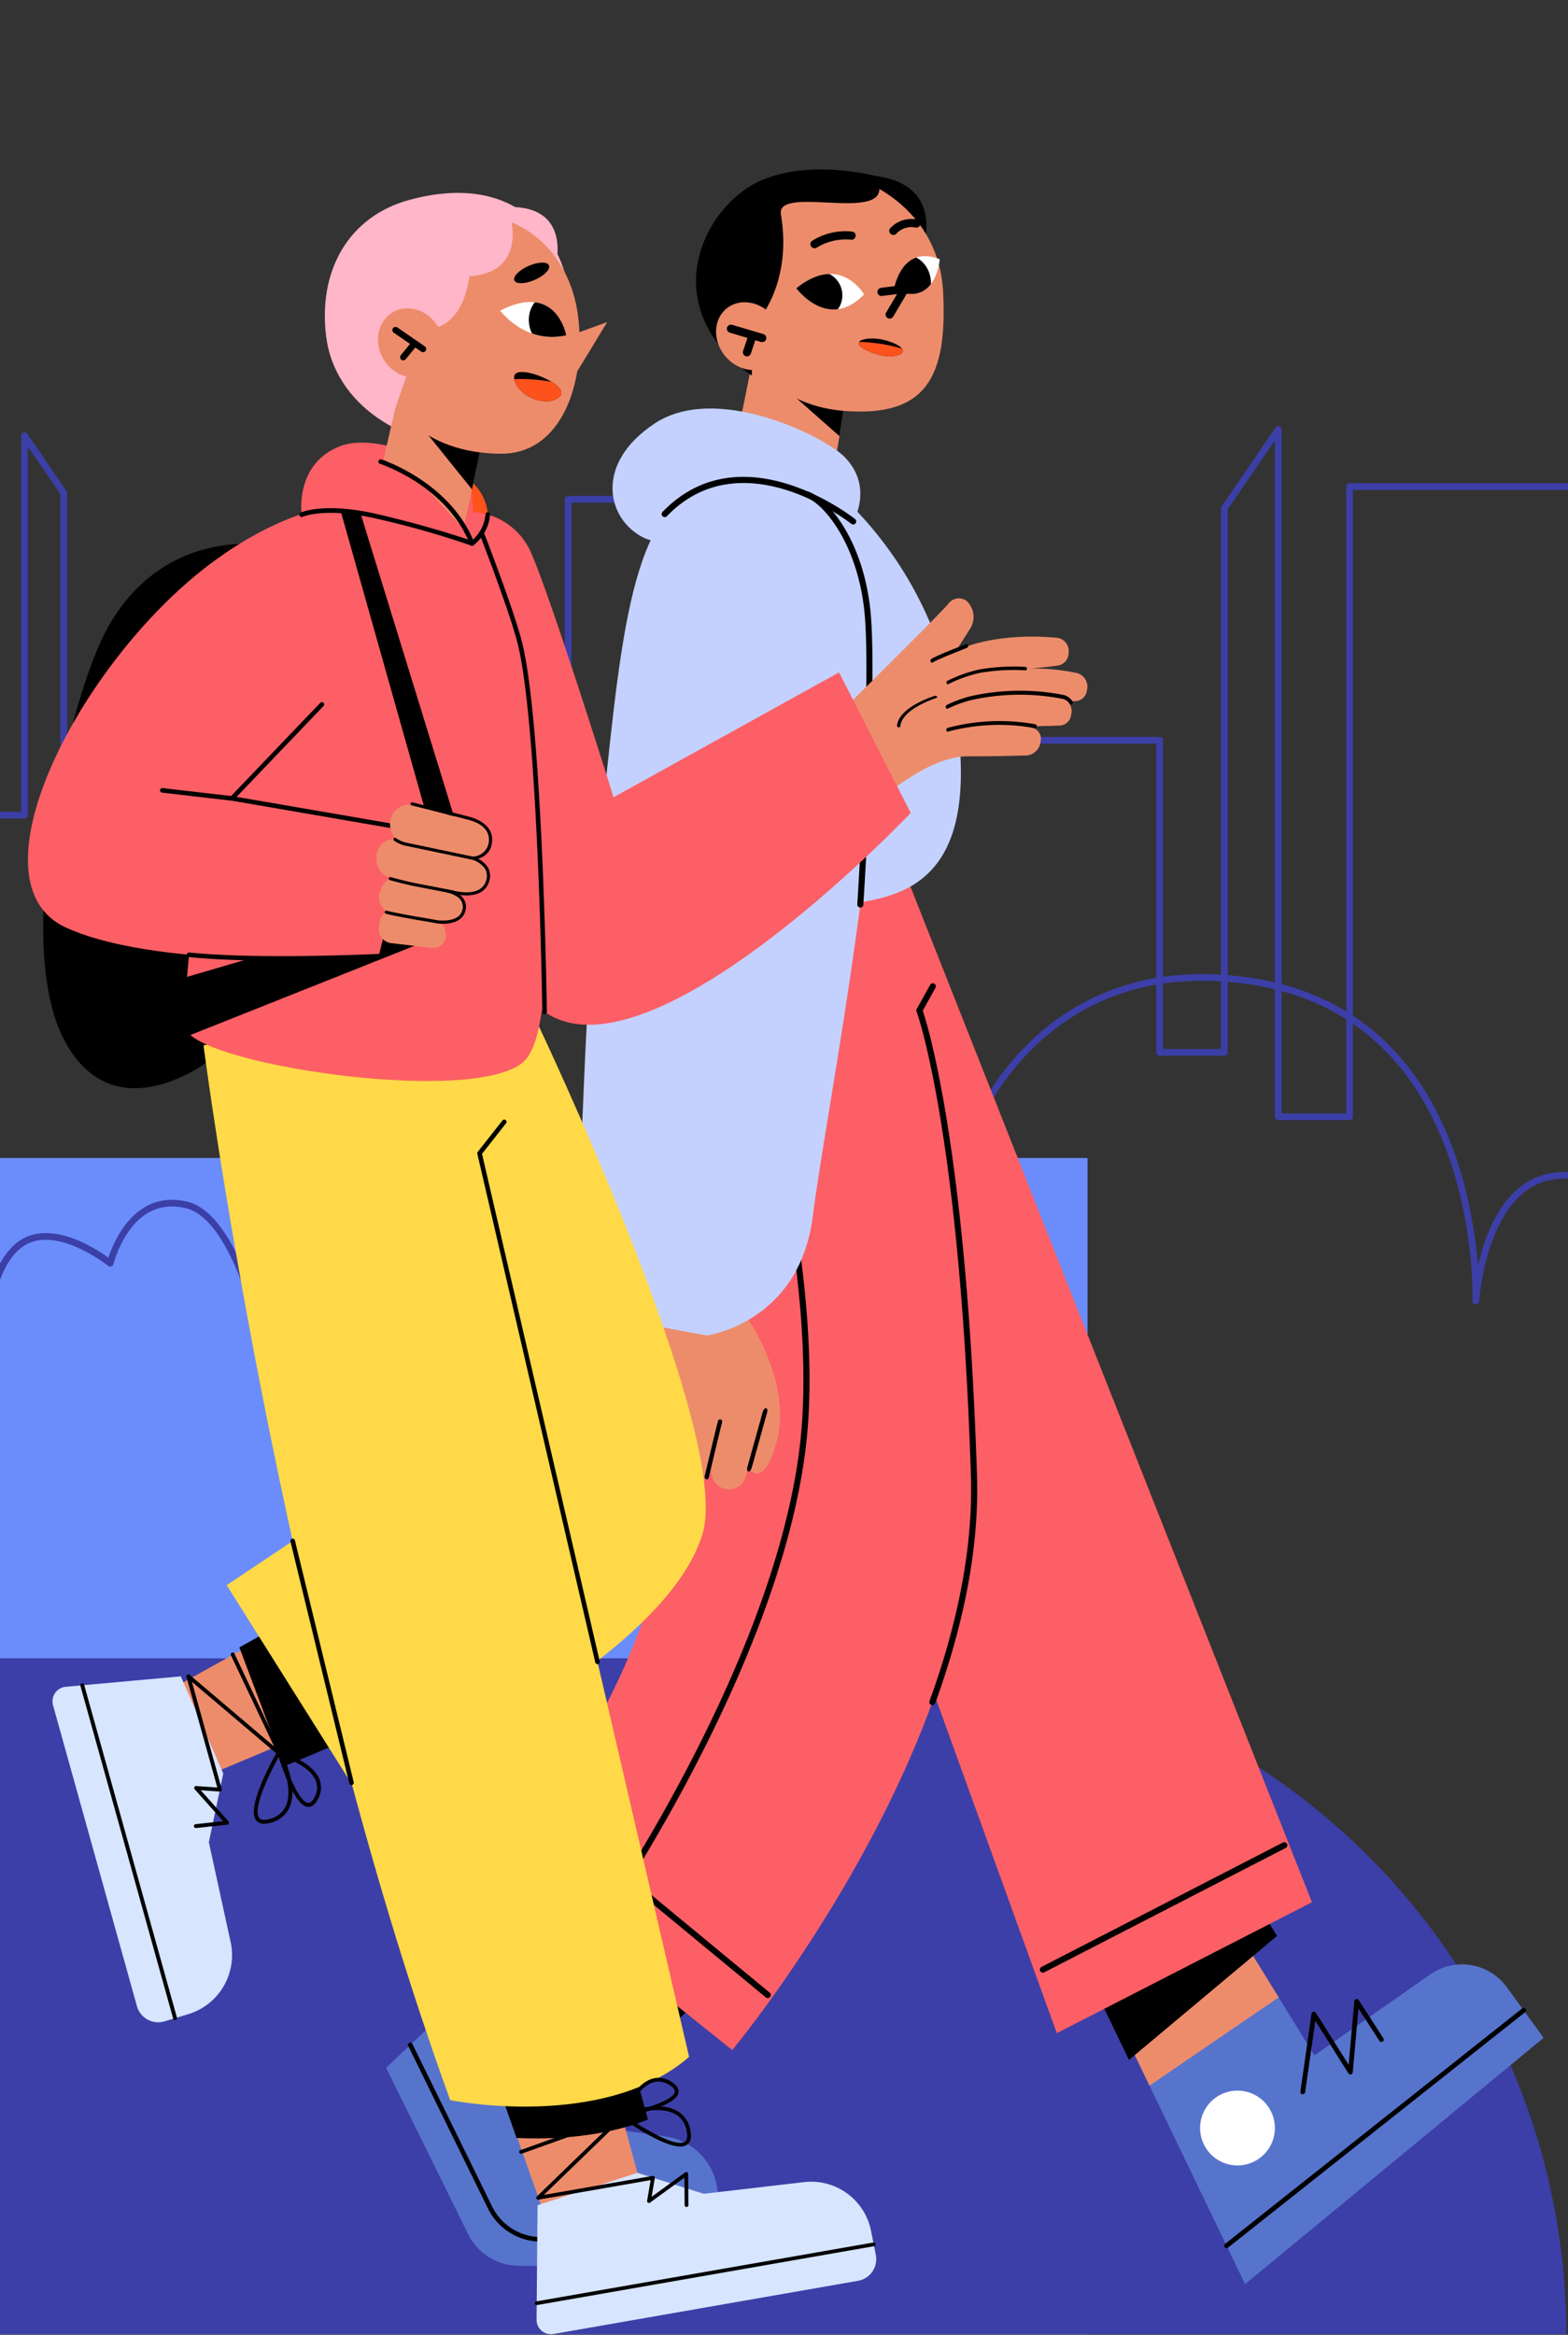 <svg xmlns="http://www.w3.org/2000/svg" xmlns:xlink="http://www.w3.org/1999/xlink" width="299" height="445" viewBox="0 0 299 445">
  <rect x="0" y="0" width="299" height="445" fill="#333333" stroke="none"/>
  <defs>
    <clipPath id="clip-path">
      <rect id="Rectangle_44928" data-name="Rectangle 44928" width="299" height="445" transform="translate(0)" fill="#fff" stroke="#707070" stroke-width="1"/>
    </clipPath>
    <clipPath id="clip-path-2">
      <rect id="Rectangle_45292" data-name="Rectangle 45292" width="306.811" height="204.477" fill="#3c3fa7"/>
    </clipPath>
    <clipPath id="clip-path-3">
      <rect id="Rectangle_45288" data-name="Rectangle 45288" width="289.021" height="412.587" fill="none"/>
    </clipPath>
    <clipPath id="clip-path-4">
      <path id="Path_183365" data-name="Path 183365" d="M126.093,19.87s6.1,8.263,12.937,1.168c0,0-2.229-3.9-6.457-3.9-1.8,0-3.968.709-6.48,2.732" transform="translate(-126.093 -17.138)" fill="none"/>
    </clipPath>
    <clipPath id="clip-path-5">
      <path id="Path_183367" data-name="Path 183367" d="M142.108,20.634c8.086,3.547,8.753-5.832,8.753-5.832a7.828,7.828,0,0,0-2.822-.588c-4.977,0-5.931,6.42-5.931,6.42" transform="translate(-142.108 -14.214)" fill="none"/>
    </clipPath>
    <clipPath id="clip-path-7">
      <path id="Path_183370" data-name="Path 183370" d="M136.454,28.336c-.9,1.287,4.269,2.889,5.941,2.8,2.883-.156,3.367-1.5.149-2.71a10.46,10.46,0,0,0-3.645-.7,3.563,3.563,0,0,0-2.445.615" transform="translate(-136.349 -27.721)" fill="none"/>
    </clipPath>
    <clipPath id="clip-path-9">
      <path id="Path_183449" data-name="Path 183449" d="M77.5,23.38s4.742,6.464,12.6,4.715c0,0-1.112-6.358-6.857-6.359A12.769,12.769,0,0,0,77.5,23.38" transform="translate(-77.495 -21.736)" fill="none"/>
    </clipPath>
    <clipPath id="clip-path-11">
      <path id="Path_183467" data-name="Path 183467" d="M79.793,34.249c.15,3.325,6.251,6.111,8.741,3.585,1.622-1.648-4.338-4.616-7.241-4.616-.92,0-1.533.3-1.5,1.032" transform="translate(-79.792 -33.217)" fill="none"/>
    </clipPath>
  </defs>
  <g id="_13" data-name="13" transform="translate(0)" clip-path="url(#clip-path)">
    <g id="Group_174179" data-name="Group 174179" transform="translate(-18.832 32.299)">
      <g id="Group_174173" data-name="Group 174173" transform="translate(0 188.404)">
        <rect id="Rectangle_44927" data-name="Rectangle 44927" width="226.211" height="224.183" transform="translate(0)" fill="#6b8dfc"/>
        <path id="Rectangle_44926" data-name="Rectangle 44926" d="M0,0H188.679A128.829,128.829,0,0,1,317.507,128.829v0a0,0,0,0,1,0,0H0a0,0,0,0,1,0,0V0A0,0,0,0,1,0,0Z" transform="translate(0 95.354)" fill="#3c3fa7"/>
      </g>
      <g id="Group_175033" data-name="Group 175033" transform="translate(15.261 48.92)">
        <g id="Group_175032" data-name="Group 175032" clip-path="url(#clip-path-2)">
          <path id="Path_183468" data-name="Path 183468" d="M247.327,132.267h13.6a.637.637,0,0,0,.637-.637V12.154h44.606a.637.637,0,0,0,0-1.274H260.931a.637.637,0,0,0-.637.637V130.992H247.964V.638A.637.637,0,0,0,246.8.278L236.512,15.314a.635.635,0,0,0-.111.359V118.711h-11.07V59.867a.637.637,0,0,0-.637-.637H156.316v-45.3a.637.637,0,0,0-.637-.637H111.917a.637.637,0,0,0-.637.637V95.415H54.02V44.746a.637.637,0,0,0-.637-.637H26.6a.637.637,0,0,0-.637.637V65.5h-9.61V12.725a.635.635,0,0,0-.111-.359L8.777,1.461a.637.637,0,0,0-1.163.359V73.5H.637a.637.637,0,1,0,0,1.274H8.252a.637.637,0,0,0,.637-.637V3.879l6.188,9.043V66.134a.637.637,0,0,0,.637.637H26.6a.637.637,0,0,0,.637-.637V45.383H52.746V96.052a.637.637,0,0,0,.637.637h58.534a.637.637,0,0,0,.637-.637V14.571h42.487v45.3a.637.637,0,0,0,.637.637h68.378v58.844a.637.637,0,0,0,.637.637h12.345a.637.637,0,0,0,.637-.637V15.87L246.689,2.7V131.629a.637.637,0,0,0,.637.637" transform="translate(0 0)" fill="#3c3fa7"/>
          <path id="Path_183469" data-name="Path 183469" d="M.848,263.328H.878a.637.637,0,0,0,.607-.666c-1.26-26.831,3.1-43.326,12.947-49.026,5.154-2.982,10.912-2.285,14.836-1.174a31.13,31.13,0,0,1,7.448,3.208.637.637,0,0,0,.976-.61,60.327,60.327,0,0,1,.942-17.171c2.48-11.655,8.43-18.617,17.685-20.691,6-1.346,11.155-.594,15.317,2.232,7.738,5.255,9.518,16,9.535,16.1a.637.637,0,0,0,1.233.1A50.016,50.016,0,0,1,91.993,180.1c6.32-7.012,17.581-15.3,35.391-14.883,14.366.326,25.961,5.066,34.463,14.087,16.785,17.811,15.931,46.626,15.921,46.915a.637.637,0,0,0,.606.66.66.66,0,0,0,.666-.6c.01-.152,1.016-15.261,9.014-21.088,3.117-2.271,6.943-2.848,11.368-1.714a.637.637,0,0,0,.316-1.235c-4.813-1.233-9-.587-12.438,1.921-3.577,2.607-6.269,7.117-8,13.405-.188.682-.354,1.347-.5,1.986-.777-9.8-3.887-28.242-16.02-41.121-8.746-9.283-20.644-14.159-35.367-14.493-18.309-.4-29.9,8.113-36.4,15.342a52.725,52.725,0,0,0-9.039,13.981c-.927-3.534-3.484-10.719-9.621-14.887-4.463-3.033-9.952-3.849-16.312-2.422C35.333,180.6,35.916,207.8,36.324,213.966c-3.323-1.827-13.6-6.594-22.524-1.437C3.5,218.482-1.072,235.369.212,262.721a.637.637,0,0,0,.636.607" transform="translate(106.595 -59.488)" fill="#3c3fa7"/>
          <path id="Path_183470" data-name="Path 183470" d="M434.827,288.469h.022a.636.636,0,0,0,.615-.658,80.835,80.835,0,0,0-2.675-16.891c-3.192-11.309-8.674-17.481-15.852-17.849a5.067,5.067,0,0,0-3.874,1.448c-1.893,1.8-2.8,4.978-3.231,7.64-1.929-8.937-7.1-28.271-16.073-30.362-9.9-2.309-13.978,7.572-15,10.685-2.452-1.777-10.325-6.863-16.24-3.655-7.91,4.288-8,20.877-8,21.581a.637.637,0,0,0,1.274,0c0-.165.089-16.533,7.334-20.461,6.2-3.363,15.488,4.018,15.582,4.093a.638.638,0,0,0,1.019-.347,20.672,20.672,0,0,1,2.978-6.347c2.79-3.874,6.411-5.324,10.766-4.31,10.643,2.481,15.921,33.466,15.973,33.779a.637.637,0,0,0,1.265-.106c0-.082.027-8.219,3.235-11.269a3.762,3.762,0,0,1,2.929-1.1c16.056.823,17.308,33.182,17.319,33.509a.637.637,0,0,0,.636.616" transform="translate(-354.518 -83.992)" fill="#3c3fa7"/>
        </g>
      </g>
      <g id="Group_175031" data-name="Group 175031" transform="translate(24.156)">
        <g id="Group_175014" data-name="Group 175014">
          <g id="Group_175013" data-name="Group 175013" clip-path="url(#clip-path-3)">
            <path id="Path_183351" data-name="Path 183351" d="M148.983,13.89S153.3.336,135.263.907Z" transform="translate(21.904 0.145)"/>
            <path id="Path_183352" data-name="Path 183352" d="M137.046,39.209c.547-1.113-2.385,15.8-2.385,15.8l-19.847.25,5.276-26.106Z" transform="translate(18.593 4.722)" fill="#ed8c6b"/>
            <path id="Path_183353" data-name="Path 183353" d="M120.963,29.962l15.375,9.115c.26-.529-.267,3.022-.891,6.891L119.188,31.642Z" transform="translate(19.301 4.853)"/>
            <path id="Path_183354" data-name="Path 183354" d="M140.641,2.078s14.079,5,14.879,21.012-3.112,23.9-19.082,22.572c-14.227-1.187-19.076-12.241-19.076-12.241l1.1-15.866,7.18-15.134Z" transform="translate(19.005 0.338)" fill="#ed8c6b"/>
            <path id="Path_183355" data-name="Path 183355" d="M139.03,21.037S134.5,13.1,126.093,19.869c0,0,6.1,8.265,12.937,1.169" transform="translate(20.419 2.776)" fill="#fff"/>
            <path id="Path_183356" data-name="Path 183356" d="M142.109,20.634s1.294-8.725,8.752-5.832c0,0-.668,9.379-8.752,5.832" transform="translate(23.013 2.303)" fill="#fff"/>
            <path id="Path_183357" data-name="Path 183357" d="M141.757,25.362a.78.78,0,0,1-.673-1.179l2.071-3.5-2.858.36a.781.781,0,0,1-.2-1.55l4.439-.56a.775.775,0,0,1,.752.346.786.786,0,0,1,.02.827l-2.882,4.872a.781.781,0,0,1-.673.383" transform="translate(22.577 3.066)"/>
            <path id="Path_183358" data-name="Path 183358" d="M129.2,13.376a.781.781,0,0,1-.38-1.464,11.947,11.947,0,0,1,7.6-1.707.779.779,0,0,1,.613.918.791.791,0,0,1-.913.616,10.674,10.674,0,0,0-6.539,1.538.785.785,0,0,1-.38.1" transform="translate(20.796 1.639)"/>
            <path id="Path_183359" data-name="Path 183359" d="M142.131,11.174a.781.781,0,0,1-.579-1.3,5.512,5.512,0,0,1,5.175-1.628.781.781,0,1,1-.412,1.507,3.9,3.9,0,0,0-3.609,1.174.784.784,0,0,1-.575.252" transform="translate(22.89 1.309)"/>
            <path id="Path_183360" data-name="Path 183360" d="M125.828,8.58c-1.027-6.165,23.325,2.75,18.023-7.348,0,0-15.666-4.157-25.172,2.8s-14.982,23.548,1.6,35.25l.2-9.3s7.72-7.227,5.358-21.4" transform="translate(17.755 0.001)"/>
            <path id="Path_183361" data-name="Path 183361" d="M122.946,23.6c-2.789-2.484-6.721-2.421-8.783.142s-1.472,6.654,1.316,9.139,6.721,2.421,8.783-.141,1.472-6.656-1.316-9.14" transform="translate(18.288 3.528)" fill="#ed8c6b"/>
            <path id="Path_183362" data-name="Path 183362" d="M121.441,28.785a.791.791,0,0,1-.223-.033l-5.949-1.771a.782.782,0,1,1,.445-1.5l5.95,1.772a.781.781,0,0,1-.223,1.53" transform="translate(18.576 4.123)"/>
            <path id="Path_183363" data-name="Path 183363" d="M118.112,31.277a.783.783,0,0,1-.74-1.032l.97-2.873a.788.788,0,0,1,.991-.489.779.779,0,0,1,.489.99l-.97,2.873a.782.782,0,0,1-.74.531" transform="translate(19 4.348)"/>
          </g>
        </g>
        <g id="Group_175016" data-name="Group 175016" transform="translate(146.512 19.914)">
          <g id="Group_175015" data-name="Group 175015" transform="translate(0)" clip-path="url(#clip-path-4)">
            <path id="Path_183364" data-name="Path 183364" d="M125.829,21.849a4.571,4.571,0,1,0,3.965-5.107,4.571,4.571,0,0,0-3.965,5.107" transform="translate(-126.142 -17.208)"/>
          </g>
        </g>
        <g id="Group_175018" data-name="Group 175018" transform="translate(165.12 16.517)">
          <g id="Group_175017" data-name="Group 175017" transform="translate(0)" clip-path="url(#clip-path-5)">
            <path id="Path_183366" data-name="Path 183366" d="M140.694,19.72c.351,2.785,2.579,4.8,4.978,4.5s4.059-2.8,3.708-5.59-2.579-4.8-4.978-4.5-4.059,2.8-3.708,5.59" transform="translate(-142.345 -14.232)"/>
          </g>
        </g>
        <g id="Group_175020" data-name="Group 175020">
          <g id="Group_175019" data-name="Group 175019" clip-path="url(#clip-path-3)">
            <path id="Path_183368" data-name="Path 183368" d="M136.454,28.336c.358-.512,2.871-1.119,6.09.088s2.735,2.555-.149,2.71c-1.672.091-6.841-1.511-5.941-2.8" transform="translate(22.08 4.49)"/>
          </g>
        </g>
        <g id="Group_175022" data-name="Group 175022" transform="translate(158.429 32.211)">
          <g id="Group_175021" data-name="Group 175021" transform="translate(0)" clip-path="url(#clip-path-7)">
            <path id="Path_183369" data-name="Path 183369" d="M147.013,30.322A31.006,31.006,0,0,0,137.15,28.3c-4.934-.034.927,4.142.927,4.142l7.6,1.83Z" transform="translate(-136.539 -27.627)" fill="#fd521b"/>
          </g>
        </g>
        <g id="Group_175024" data-name="Group 175024">
          <g id="Group_175023" data-name="Group 175023" clip-path="url(#clip-path-3)">
            <path id="Path_183371" data-name="Path 183371" d="M175.091,297.3l28.656,59.474,56.922-46.942-7.012-9.644a10.56,10.56,0,0,0-14.589-2.446l-22.1,15.439L200,285.668Z" transform="translate(28.354 46.261)" fill="#5774cd"/>
            <path id="Path_183372" data-name="Path 183372" d="M100.216,277.739,58.784,316.822l15.65,31.722a10.8,10.8,0,0,0,9.682,6.02h38.577l-.672-13.755a11.629,11.629,0,0,0-9.983-10.9L101.391,328.4,96.359,318l26.167-22.981Z" transform="translate(9.519 44.977)" fill="#5774cd"/>
            <path id="Path_183373" data-name="Path 183373" d="M210.151,302.121,200,285.667,175.09,297.3l10.43,21.645Z" transform="translate(28.353 46.261)" fill="#ed8c6b"/>
            <path id="Path_183374" data-name="Path 183374" d="M97.747,313.689l21.262-18.672L96.7,277.74,80.5,293.016Z" transform="translate(13.037 44.977)" fill="#ed8c6b"/>
            <path id="Path_183375" data-name="Path 183375" d="M209.285,318.252a.659.659,0,0,1-.066,0,.453.453,0,0,1-.385-.515l2.118-14.827a.454.454,0,0,1,.834-.179l6.242,9.907,1.09-12.126a.456.456,0,0,1,.837-.206l4.69,7.262a.455.455,0,1,1-.763.494l-3.974-6.152-1.092,12.15a.457.457,0,0,1-.347.4.461.461,0,0,1-.492-.2l-6.3-10-1.943,13.6a.455.455,0,0,1-.448.39" transform="translate(33.817 48.597)"/>
            <path id="Path_183376" data-name="Path 183376" d="M209.834,290.417l-2.929-4.75-31.814,14.852,6.515,13.524Z" transform="translate(28.354 46.261)"/>
            <path id="Path_183377" data-name="Path 183377" d="M103.462,314.05,118.774,300.6,89.252,277.74,81.231,285.3Z" transform="translate(13.154 44.977)"/>
            <path id="Path_183378" data-name="Path 183378" d="M196.783,347.338a.454.454,0,0,1-.282-.811l56.637-44.866a.455.455,0,1,1,.565.713l-56.637,44.865a.445.445,0,0,1-.282.1" transform="translate(31.793 48.835)"/>
            <path id="Path_183379" data-name="Path 183379" d="M206.629,322.254a7.13,7.13,0,1,1-7.13-7.13,7.129,7.129,0,0,1,7.13,7.13" transform="translate(31.152 51.031)" fill="#fff"/>
            <path id="Path_183380" data-name="Path 183380" d="M85.42,307.846a6.88,6.88,0,1,1-6.88-6.88,6.88,6.88,0,0,1,6.88,6.88" transform="translate(11.604 48.738)" fill="#fff"/>
            <path id="Path_183381" data-name="Path 183381" d="M121.867,345.182H87.727A11.31,11.31,0,0,1,77.64,338.9L62.422,307.887a.44.44,0,1,1,.789-.388l15.218,31.009a10.424,10.424,0,0,0,9.3,5.8h34.14a.439.439,0,1,1,0,.878" transform="translate(10.101 49.757)"/>
            <path id="Path_183382" data-name="Path 183382" d="M150.636,115.924l77.349,195.555L179.33,336.43,104.164,128.711Z" transform="translate(16.868 18.773)" fill="#fc5f65"/>
            <path id="Path_183383" data-name="Path 183383" d="M101.054,136.757s12.219,61.333,10.292,91.071c-2.882,44.489-34.2,76.954-34.2,76.954l44.671,35.747s47.744-57.417,46.089-109.469c-2.118-66.575-10.4-88.688-10.4-88.688l2.556-4.585L149.97,110.539,98,122.48Z" transform="translate(12.493 17.901)" fill="#fc5f65"/>
            <path id="Path_183384" data-name="Path 183384" d="M166.655,299.246a.581.581,0,0,1-.267-1.1l46.031-23.706a.58.58,0,0,1,.53,1.033l-46.029,23.7a.575.575,0,0,1-.265.065" transform="translate(26.893 44.433)"/>
            <path id="Path_183385" data-name="Path 183385" d="M92.774,318.124a.581.581,0,0,1-.474-.917c.375-.529,37.521-53.454,40.4-97.055,1.5-22.79-4.069-50.286-9.01-69.34-5.358-20.665-11.148-36.13-11.206-36.285a.58.58,0,1,1,1.086-.408c.058.155,5.868,15.665,11.242,36.388,4.964,19.141,10.562,46.773,9.047,69.721-2.9,43.932-40.234,97.118-40.611,97.65a.578.578,0,0,1-.474.245" transform="translate(14.929 18.42)"/>
            <path id="Path_183386" data-name="Path 183386" d="M127.556,305.106a.577.577,0,0,1-.37-.132l-43.5-35.9a.581.581,0,0,1,.74-.9l43.5,35.9a.581.581,0,0,1-.369,1.03" transform="translate(13.518 43.406)"/>
            <path id="Path_183387" data-name="Path 183387" d="M132.539,49.023s26.091,16.2,29.1,52.6c2.473,29.892-15.051,29.285-24.409,30.956-10.747,1.918-38.225,7.442-38.225,7.442l4-83.2Z" transform="translate(16.033 7.94)" fill="#c4d1ff"/>
            <path id="Path_183388" data-name="Path 183388" d="M141.831,60.739s4.006-6.646-1.724-12.377c-3.836-3.836-24.305-14.07-36.072-6.334s-9.127,18.45-2.065,21.84,39.861-3.129,39.861-3.129" transform="translate(15.536 6.351)" fill="#c4d1ff"/>
            <path id="Path_183389" data-name="Path 183389" d="M121.308,151.988l-1.055,40.753s9.71,13.087,6.611,24.944-6.89,3.077-6.89,3.077-18.486-6.33-21.32-12.492c-.948-2.061,3.267-11.908,3.32-16.129.036-2.83-1.366-33.793-1.366-33.793Z" transform="translate(15.953 24.613)" fill="#ed8c6b"/>
            <path id="Path_183390" data-name="Path 183390" d="M118.672,216.847l3.552-11.869a3.776,3.776,0,0,0-2.611-4.667A3.691,3.691,0,0,0,114.929,203l-2.688,12.1a3.344,3.344,0,0,0,2.595,3.953,3.253,3.253,0,0,0,3.836-2.21" transform="translate(18.164 32.413)" fill="#ed8c6b"/>
            <path id="Path_183391" data-name="Path 183391" d="M106.246,214.267l3.415-14.427a3.407,3.407,0,0,1,3.488-2.578l.34.013a3.524,3.524,0,0,1,3.357,4.326l-3.757,14.414a3.435,3.435,0,0,1-4.032,2.441,3.507,3.507,0,0,1-2.812-4.189" transform="translate(17.191 31.945)" fill="#ed8c6b"/>
            <path id="Path_183392" data-name="Path 183392" d="M103.969,214.343h0a2.964,2.964,0,0,0,3.341-2.175l2.627-9.5a3.265,3.265,0,0,0-1.8-3.836l-.725-.321a2.973,2.973,0,0,0-4.143,2.2l-1.9,9.825a3.246,3.246,0,0,0,2.606,3.815" transform="translate(16.405 32.104)" fill="#ed8c6b"/>
            <path id="Path_183393" data-name="Path 183393" d="M100.1,210.429h0a2.571,2.571,0,0,0,2.524-1.86l2.016-7.89a2.424,2.424,0,0,0-1.9-2.914l-.871-.207a2.6,2.6,0,0,0-3.229,2.029l-1.146,8.1a2.5,2.5,0,0,0,2.6,2.746" transform="translate(15.784 31.981)" fill="#ed8c6b"/>
            <path id="Path_183394" data-name="Path 183394" d="M107.93,203.715a.4.4,0,0,1,.512-.247.438.438,0,0,1,.264.539c-.149.471-1.627,6.159-2.387,9.1a.4.4,0,0,1-.5.286.435.435,0,0,1-.29-.524c.089-.349,2.205-8.534,2.4-9.144l0-.01" transform="translate(17.087 32.946)"/>
            <path id="Path_183395" data-name="Path 183395" d="M113.619,205.293a.4.4,0,0,1,.512-.245.434.434,0,0,1,.263.539c-.166.521-1.737,7.126-2.545,10.547a.4.4,0,0,1-.494.3.436.436,0,0,1-.3-.517c.1-.406,2.345-9.926,2.562-10.61l0-.01" transform="translate(17.982 33.202)"/>
            <path id="Path_183396" data-name="Path 183396" d="M102.8,201.59a.4.4,0,0,1,.522-.244.437.437,0,0,1,.251.545c-.208.609-1.328,5.489-1.89,7.985a.4.4,0,0,1-.492.3.435.435,0,0,1-.307-.515c.067-.3,1.641-7.269,1.916-8.072h0" transform="translate(16.334 32.602)"/>
            <path id="Path_183397" data-name="Path 183397" d="M121.041,203.8c.131-.38.389-.651.6-.62.229.035.318.408.2.834l-2.935,10.532c-.117.425-.4.744-.629.709s-.318-.408-.2-.833l2.935-10.531q.012-.045.028-.091" transform="translate(19.113 32.903)"/>
            <path id="Path_183398" data-name="Path 183398" d="M114.763,214.066s17.7-2.294,20.263-22.805,15.5-83.8,11.394-111.372c-3.044-20.418-12.773-31.1-27.251-29.268-16.853,2.133-19.814,21.43-23.465,56.311-4.161,39.761-4.267,62.412-5.094,75.97-1.58,25.9,15.281,29.519,15.281,29.519Z" transform="translate(14.656 8.166)" fill="#c4d1ff"/>
            <path id="Path_183399" data-name="Path 183399" d="M140.524,59.5a.577.577,0,0,1-.365-.129c-.206-.166-20.709-16.4-35.145-1.47a.581.581,0,1,1-.834-.808c15.177-15.7,36.5,1.2,36.709,1.373a.581.581,0,0,1-.365,1.033" transform="translate(16.844 8.167)"/>
            <path id="Path_183400" data-name="Path 183400" d="M148.86,271.071a.6.6,0,0,1-.2-.035.581.581,0,0,1-.347-.745c5.651-15.536,8.306-29.98,7.893-42.931-2.09-65.719-10.281-88.283-10.363-88.5a.581.581,0,0,1,.037-.487l2.556-4.584a.58.58,0,1,1,1.014.565l-2.43,4.357c.91,2.681,8.369,26.443,10.347,88.615.417,13.1-2.262,27.689-7.963,43.365a.582.582,0,0,1-.546.382" transform="translate(23.611 21.618)"/>
            <path id="Path_183401" data-name="Path 183401" d="M138.113,132.126h-.038a.581.581,0,0,1-.543-.617c.027-.426,2.729-42.665,1.349-55.886C137.58,63.157,131.442,55.29,127.7,53.9a.582.582,0,0,1,.407-1.09c4.13,1.538,10.562,9.6,11.927,22.695,1.392,13.317-1.318,55.653-1.344,56.08a.581.581,0,0,1-.579.544" transform="translate(20.618 8.547)"/>
            <path id="Path_183402" data-name="Path 183402" d="M136.807,109.393S148.7,97.149,157.954,97.15c5.533,0,9.255-.1,11.354-.175a2.932,2.932,0,0,0,2.546-2.568,2.2,2.2,0,0,0-1.414-2.661,40.7,40.7,0,0,0-17.825,0c-8.5,2.01-21.447,13.1-21.447,13.1Z" transform="translate(21.241 14.697)" fill="#ed8c6b"/>
            <path id="Path_183403" data-name="Path 183403" d="M143.76,102.58s10.041-10.317,19.3-10.317c5.957,0,9.816-.112,11.809-.192a2.3,2.3,0,0,0,1.994-2.016,2.718,2.718,0,0,0-1.772-3.3,40.658,40.658,0,0,0-17.37.1c-8.5,2.01-21.448,13.1-21.448,13.1Z" transform="translate(22.067 13.906)" fill="#ed8c6b"/>
            <path id="Path_183404" data-name="Path 183404" d="M146.348,98.568s10.041-10.318,19.3-10.317c5.961,0,9.82-.112,11.812-.193a2.3,2.3,0,0,0,1.989-2.011,2.72,2.72,0,0,0-1.773-3.3,40.63,40.63,0,0,0-17.367.1c-8.5,2.01-21.448,13.1-21.448,13.1Z" transform="translate(22.486 13.256)" fill="#ed8c6b"/>
            <path id="Path_183405" data-name="Path 183405" d="M132.665,110.976S154.594,85.332,163.3,83.738c5.61-1.027,10.968-1.265,12.832-1.685a2.4,2.4,0,0,0,1.658-2.243,2.552,2.552,0,0,0-1.981-2.939c-3.869-.383-12.231-.718-19.36,2.363-7.783,3.365-28.982,24.8-28.982,24.8Z" transform="translate(20.642 12.41)" fill="#ed8c6b"/>
            <path id="Path_183406" data-name="Path 183406" d="M154.259,84.732l5.424-8.526a4.189,4.189,0,0,0-.552-5.308,2.471,2.471,0,0,0-3.571.505c-1.73,2.1-22.727,22.811-22.727,22.811l-9.7,14.508,26.848-12.306Z" transform="translate(19.939 11.393)" fill="#ed8c6b"/>
            <path id="Path_183407" data-name="Path 183407" d="M150.742,92.006a.469.469,0,0,0-.027.2c.017.2.16.321.318.279a38.005,38.005,0,0,1,16.568-.668.378.378,0,0,0,.155-.716,38.471,38.471,0,0,0-16.784.674.36.36,0,0,0-.23.234" transform="translate(24.406 14.654)"/>
            <path id="Path_183408" data-name="Path 183408" d="M150.645,88.424a.438.438,0,0,0-.013.273.284.284,0,0,0,.4.213,23.3,23.3,0,0,1,4.41-1.614,42.358,42.358,0,0,1,17.622-.213,2.344,2.344,0,0,1,1.223.93.277.277,0,0,0,.444.023.444.444,0,0,0,.048-.537,2.935,2.935,0,0,0-1.567-1.165,42.938,42.938,0,0,0-17.852.217,23.884,23.884,0,0,0-4.522,1.653.385.385,0,0,0-.188.22" transform="translate(24.39 13.846)"/>
            <path id="Path_183409" data-name="Path 183409" d="M150.758,84.445a.363.363,0,0,0,0,.252.282.282,0,0,0,.382.172,25.411,25.411,0,0,1,6.091-2.155,38.134,38.134,0,0,1,8.565-.457.3.3,0,0,0,.3-.314.316.316,0,0,0-.282-.338,38.616,38.616,0,0,0-8.681.465,26,26,0,0,0-6.223,2.2.315.315,0,0,0-.153.177" transform="translate(24.41 13.207)"/>
            <path id="Path_183410" data-name="Path 183410" d="M148.152,80.874a.449.449,0,0,0,0,.316.277.277,0,0,0,.418.15c1-.641,6.445-2.74,6.5-2.761a.425.425,0,0,0,.229-.479.291.291,0,0,0-.383-.244c-.228.087-5.562,2.141-6.614,2.818a.4.4,0,0,0-.152.2" transform="translate(23.987 12.606)"/>
            <path id="Path_183411" data-name="Path 183411" d="M142.639,91.921c-.008.051-.013.1-.017.153-.006.1.124.22.3.257s.314-.021.323-.124c0-.048.008-.1.015-.143.429-3.32,6.857-5.317,6.924-5.337.135-.042.156-.158.052-.261a.486.486,0,0,0-.433-.114,20.02,20.02,0,0,0-3.473,1.494c-1.565.867-3.453,2.269-3.686,4.075" transform="translate(23.096 13.982)"/>
            <path id="Path_183412" data-name="Path 183412" d="M71.312,282.183a.436.436,0,0,1-.261-.785l5.14-3.839-9.423-3a.436.436,0,0,1-.064-.805l4.364-2.188L51.936,253.222a.435.435,0,0,1-.087-.51.441.441,0,0,1,.461-.234l25.229,4.3-19.3-13.04a.436.436,0,1,1,.488-.722L79.7,257.182a.437.437,0,0,1,.16.524.445.445,0,0,1-.478.267l-25.816-4.4,18.553,17.792a.435.435,0,0,1-.106.7l-3.96,1.983,9.211,2.928a.436.436,0,0,1,.129.766L71.574,282.1a.44.44,0,0,1-.261.086" transform="translate(8.389 39.342)"/>
            <path id="Path_183413" data-name="Path 183413" d="M88.028,18.243S92.42,4.365,76.676,6.348Z" transform="translate(12.417 0.998)" fill="#ffb6c8"/>
            <path id="Path_183414" data-name="Path 183414" d="M48.982,31.233C47.377,18.49,53.413,8.289,64.816,5.187c19.467-5.295,29.059,5.9,30.663,18.643s-5.319,28.559-17.137,28.6c-14.984.045-27.756-8.451-29.361-21.193" transform="translate(7.891 0.623)" fill="#ffb6c8"/>
            <path id="Path_183415" data-name="Path 183415" d="M51.984,258.655l-23.207,9.731L21.2,252.548l26.032-14.439Z" transform="translate(3.432 38.56)" fill="#ed8c6b"/>
            <path id="Path_183416" data-name="Path 183416" d="M34.7,243.113l8.529,22.674,12.856-5.39-3.259-14.076-9.1-8.213Z" transform="translate(5.619 38.559)"/>
            <path id="Path_183417" data-name="Path 183417" d="M97.722,309.111l6.929,25.4-18.405,5.47L76.117,311.221Z" transform="translate(12.326 50.057)" fill="#ed8c6b"/>
            <path id="Path_183418" data-name="Path 183418" d="M91.56,140.907s37.565,78.546,31.815,97.919c-7.616,25.661-65.255,50.38-65.255,50.38l-25.5-40.534,39.043-26.114-13.4-20.615,19.128-71.33Z" transform="translate(5.283 21.152)" fill="#ffd947"/>
            <path id="Path_183419" data-name="Path 183419" d="M105.906,321.62l-3.413-12.509-26.376,2.576,4.734,13.44c7.047.31,16.537-.152,25.055-3.507" transform="translate(12.326 50.057)"/>
            <path id="Path_183420" data-name="Path 183420" d="M34.012,160s-18.568,14.363-27.886-4.808,1.5-64.8,8.552-77.575C25.821,57.432,45.99,61.786,45.99,61.786Z" transform="translate(0.406 9.943)"/>
            <path id="Path_183421" data-name="Path 183421" d="M75.647,66.886S80.731,55.9,73.011,50.959s-8.088-1.76-8.088-1.76Z" transform="translate(10.513 7.805)" fill="#fd521b"/>
            <path id="Path_183422" data-name="Path 183422" d="M71.051,56.233a13.008,13.008,0,0,1,13.676,8.239c4.149,9.76,15.512,46.084,15.512,46.084l42.994-23.792L156.9,113.549s-49.315,52.1-69.821,37.92S71.051,56.233,71.051,56.233" transform="translate(11.439 9.093)" fill="#fc5f65"/>
            <path id="Path_183423" data-name="Path 183423" d="M28.816,144.739s14.166,110.5,47.039,201.044c0,0,29.212,5.939,45.56-8.244L81.453,165.321l4.7-5.972L76.9,136.992Z" transform="translate(4.666 22.185)" fill="#ffd947"/>
            <path id="Path_183424" data-name="Path 183424" d="M89.549,81.119s10.691,71.676.7,80.2-64,.088-64.386-6.718,1.533-21.219,1.533-21.219l3.2-37.928L62.419,54.457l17.769,2.4Z" transform="translate(4.18 8.82)" fill="#fc5f65"/>
            <path id="Path_183425" data-name="Path 183425" d="M72.006,127.265,25.839,145.64l-.611-11.2L67.9,121.942Z" transform="translate(4.085 19.748)"/>
            <path id="Path_183426" data-name="Path 183426" d="M76.992,56.247s-17.881-8.369-42.6,10.4-46.123,60.494-27.075,69.065,60.017,5.4,60.017,5.4L73.4,117l-34.486-5.939,17.132-17.9Z" transform="translate(0 8.808)" fill="#fc5f65"/>
            <path id="Path_183427" data-name="Path 183427" d="M69.92,121.973,51.029,55.058l3.407-.69,20.34,65.947Z" transform="translate(8.263 8.805)"/>
            <path id="Path_183428" data-name="Path 183428" d="M77.112,52.024s-16.235-9.9-24.9-6.521-7.275,13.039-7.275,13.039,11.272-5.052,33.612,9.2Z" transform="translate(7.263 7.256)" fill="#fc5f65"/>
            <path id="Path_183429" data-name="Path 183429" d="M77.227,45.711l-2.071,9.678-1.548,7.233-6.755-7.372-8.481-5.958,2.955-12.859Z" transform="translate(9.453 5.901)" fill="#ed8c6b"/>
            <path id="Path_183430" data-name="Path 183430" d="M74.847,55.071l2-9.361-15.9-9.279L60.7,37.5Z" transform="translate(9.83 5.901)"/>
            <path id="Path_183431" data-name="Path 183431" d="M86.526,151.4a.436.436,0,0,1-.436-.43c-.007-.548-.768-55.04-4.78-70.521-1.606-6.2-7.138-20.454-7.194-20.6a.436.436,0,0,1,.813-.315c.055.144,5.606,14.446,7.224,20.693,4.038,15.583,4.8,70.18,4.808,70.728a.436.436,0,0,1-.43.442Z" transform="translate(11.997 9.597)"/>
            <path id="Path_183432" data-name="Path 183432" d="M44.159,136.651c-6.1,0-12.594-.165-17.7-.695a.436.436,0,1,1,.091-.867c12.5,1.3,33.381.4,36.221.263l5.874-23.344-34.024-5.86a.434.434,0,0,1-.241-.73l17.132-17.9a.435.435,0,1,1,.629.6L35.571,105.428l33.681,5.8a.433.433,0,0,1,.347.536l-6.066,24.114a.437.437,0,0,1-.4.329c-.143.007-9.034.444-18.973.444" transform="translate(4.221 14.151)"/>
            <path id="Path_183433" data-name="Path 183433" d="M35.4,103.874a.375.375,0,0,1-.05,0l-13.282-1.537a.434.434,0,0,1-.382-.482.429.429,0,0,1,.482-.382l13.282,1.537a.435.435,0,0,1-.05.868" transform="translate(3.511 16.432)"/>
            <path id="Path_183434" data-name="Path 183434" d="M72.952,62.609a.436.436,0,0,1-.256-.79,7.5,7.5,0,0,0,2.819-5.182.435.435,0,0,1,.869.045,8.237,8.237,0,0,1-3.178,5.846.441.441,0,0,1-.254.081" transform="translate(11.743 9.106)"/>
            <path id="Path_183435" data-name="Path 183435" d="M77.481,64.014a.463.463,0,0,1-.153-.027,167.034,167.034,0,0,0-17.928-5.1c-9.837-2.308-14.193-.409-14.236-.388A.436.436,0,0,1,44.8,57.7c.182-.084,4.623-2.055,14.8.332,8.849,2.075,14.887,4.046,17.1,4.806-4.691-10.49-16.661-14.4-16.785-14.444a.436.436,0,0,1,.264-.831c.131.042,13.167,4.3,17.71,15.853a.435.435,0,0,1-.406.595" transform="translate(7.214 7.701)"/>
            <path id="Path_183436" data-name="Path 183436" d="M75.811,107.556,63.97,104.3a3.593,3.593,0,0,0-4.433,2.768,3.853,3.853,0,0,0,2.9,4.656L74.463,114.1a3.187,3.187,0,0,0,3.731-2.732,3.4,3.4,0,0,0-2.383-3.812" transform="translate(9.625 16.87)" fill="#ed8c6b"/>
            <path id="Path_183437" data-name="Path 183437" d="M74.279,120.271l-14.342-3.047a3.547,3.547,0,0,1-2.725-3.45l-.007-.345a3.38,3.38,0,0,1,4.054-3.511l14.349,3.393a3.588,3.588,0,0,1,2.621,4,3.343,3.343,0,0,1-3.951,2.957" transform="translate(9.263 17.787)" fill="#ed8c6b"/>
            <path id="Path_183438" data-name="Path 183438" d="M73.538,121.883h0a3.094,3.094,0,0,0-2.322-3.314l-9.47-2.39a3.094,3.094,0,0,0-3.66,1.93l-.273.74a3.094,3.094,0,0,0,2.387,4.123l9.743,1.649a3.094,3.094,0,0,0,3.6-2.738" transform="translate(9.331 18.799)" fill="#ed8c6b"/>
            <path id="Path_183439" data-name="Path 183439" d="M70.358,125.975h0a2.68,2.68,0,0,0-1.966-2.5l-7.852-1.817a2.311,2.311,0,0,0-2.751,2l-.153.885a2.706,2.706,0,0,0,2.171,3.206l8.007.931a2.408,2.408,0,0,0,2.546-2.7" transform="translate(9.326 19.693)" fill="#ed8c6b"/>
            <path id="Path_183440" data-name="Path 183440" d="M60.177,109.739l.01-.013a.3.3,0,0,1,.419-.035,5.345,5.345,0,0,0,1.933.858l12.7,2.661a5.09,5.09,0,0,1,2.926,2.125,3.336,3.336,0,0,1,.157,2.724c-1.224,3.729-6.575,2.287-6.909,2.193l-7.593-1.468c-.572-.112-3.647-.859-4.422-1.105a.3.3,0,0,1,.18-.567c.762.243,3.793.978,4.355,1.088l7.606,1.471a.133.133,0,0,1,.029.007c.051.015,5.113,1.478,6.19-1.8a2.765,2.765,0,0,0-.115-2.255,4.542,4.542,0,0,0-2.54-1.83l-12.68-2.657a5.876,5.876,0,0,1-2.2-.985.3.3,0,0,1-.045-.407" transform="translate(9.585 17.753)"/>
            <path id="Path_183441" data-name="Path 183441" d="M58.635,122.251a.3.3,0,0,1,.328-.1c.753.239,5.419,1.107,6.2,1.219.736.106,3.122.543,3.223.561.044.008,4.493.768,5.024-2.1a2.274,2.274,0,0,0-1.243-2.467,5.768,5.768,0,0,0-1.689-.676.3.3,0,1,1,.115-.583c1.372.27,3.85,1.418,3.4,3.834-.511,2.764-3.962,2.9-5.717,2.582-.026,0-2.477-.453-3.2-.558s-5.48-.981-6.3-1.242a.3.3,0,0,1-.148-.462" transform="translate(9.485 19.124)"/>
            <path id="Path_183442" data-name="Path 183442" d="M62.857,103.926a.3.3,0,0,1,.309-.109c.077.02,7.654,1.915,10.73,2.714,3.242.844,4.839,2.742,4.383,5.209-.545,2.952-3.654,3-3.686,3a.3.3,0,0,1,0-.595,3.161,3.161,0,0,0,3.1-2.512c.4-2.151-1-3.759-3.948-4.525-3.073-.8-10.648-2.695-10.725-2.712a.3.3,0,0,1-.216-.361.308.308,0,0,1,.051-.108" transform="translate(10.169 16.811)"/>
            <path id="Path_183443" data-name="Path 183443" d="M55.975,31.285C54.382,18.634,58.959,10.12,70.238,7.841,84.165,5.025,94.3,14.094,95.89,26.744s-3.1,26.239-14.611,26.246c-14.588.009-23.71-9.054-25.3-21.7" transform="translate(9.015 1.187)" fill="#ed8c6b"/>
            <path id="Path_183444" data-name="Path 183444" d="M90.094,28.094S88.3,17.836,77.5,23.38c0,0,4.742,6.464,12.6,4.714" transform="translate(12.549 3.521)" fill="#fff"/>
            <path id="Path_183445" data-name="Path 183445" d="M95.945,25.034,89.969,27.2l-.328,8.2Z" transform="translate(14.516 4.055)" fill="#ed8c6b"/>
            <path id="Path_183446" data-name="Path 183446" d="M70.392,7.869c-11.279,2.28-17,10.7-15.411,23.356.6,4.74,2.672,12.4,5.275,15.845l6.19-17.864c7.924.588,8.866-10.021,8.866-10.021,8.759-.5,8.726-7.377,7.931-10.926-3.679-1.474-8.1-1.351-12.851-.392" transform="translate(8.861 1.159)" fill="#ffb6c8"/>
            <path id="Path_183447" data-name="Path 183447" d="M79.844,18.678c.32.736,2.055.689,3.877-.106s3.037-2.033,2.717-2.769-2.055-.689-3.879.1-3.036,2.035-2.715,2.77" transform="translate(12.921 2.476)"/>
          </g>
        </g>
        <g id="Group_175026" data-name="Group 175026" transform="translate(90.044 25.257)">
          <g id="Group_175025" data-name="Group 175025" transform="translate(0)" clip-path="url(#clip-path-9)">
            <path id="Path_183448" data-name="Path 183448" d="M91.225,24.968c.356,2.819-1.366,5.357-3.845,5.669s-4.776-1.72-5.131-4.539,1.366-5.358,3.845-5.669,4.776,1.72,5.131,4.539" transform="translate(-76.733 -21.953)"/>
          </g>
        </g>
        <g id="Group_175028" data-name="Group 175028">
          <g id="Group_175027" data-name="Group 175027" clip-path="url(#clip-path-3)">
            <path id="Path_183450" data-name="Path 183450" d="M68.91,26.294c-1.894-3.22-5.768-4.455-8.651-2.758s-3.686,5.682-1.791,8.9,5.768,4.454,8.651,2.757,3.685-5.682,1.791-8.9" transform="translate(9.302 3.689)" fill="#ed8c6b"/>
            <path id="Path_183451" data-name="Path 183451" d="M65.651,30.639a.608.608,0,0,1-.345-.108l-5.232-3.6a.607.607,0,1,1,.689-1L66,29.532a.608.608,0,0,1-.345,1.107" transform="translate(9.686 4.183)"/>
            <path id="Path_183452" data-name="Path 183452" d="M61.684,31.808a.6.6,0,0,1-.385-.137.608.608,0,0,1-.085-.855l1.918-2.344a.607.607,0,1,1,.94.769l-1.92,2.344a.6.6,0,0,1-.469.223" transform="translate(9.891 4.576)"/>
            <path id="Path_183453" data-name="Path 183453" d="M83.664,334.775,83.475,356.6A2.751,2.751,0,0,0,86.7,359.33l58.083-10.143a4.179,4.179,0,0,0,3.381-4.93l-.907-4.579a11.641,11.641,0,0,0-12.765-9.3l-19.142,2.227-12.637-3.995Z" transform="translate(13.518 53.215)" fill="#d7e5ff"/>
            <path id="Path_183454" data-name="Path 183454" d="M112.532,336.7a.356.356,0,0,1-.357-.354l-.043-5.255-6.549,4.769a.354.354,0,0,1-.4.015.361.361,0,0,1-.165-.364l.674-3.941L84.305,335.3a.357.357,0,0,1-.31-.608l15.07-14.573L81.1,326.535a.357.357,0,0,1-.239-.673l19.521-6.973a.358.358,0,0,1,.368.594L85.327,334.4l20.745-3.622a.357.357,0,0,1,.414.411l-.611,3.575,6.4-4.66a.356.356,0,0,1,.567.285l.048,5.95a.357.357,0,0,1-.354.36Z" transform="translate(13.056 51.637)"/>
            <path id="Path_183455" data-name="Path 183455" d="M97.78,320.531a.362.362,0,0,1-.274-.128.357.357,0,0,1-.058-.358c.088-.229,2.213-5.639,5.7-6.8a4.319,4.319,0,0,1,3.791.545c1.024.638,1.475,1.336,1.337,2.073-.5,2.675-9.415,4.469-10.43,4.664a.34.34,0,0,1-.069.007m6.683-6.793a3.444,3.444,0,0,0-1.089.18c-2.519.842-4.342,4.34-5,5.77,3.66-.773,8.909-2.4,9.2-3.959.077-.419-.263-.869-1.013-1.336a3.95,3.95,0,0,0-2.1-.655" transform="translate(15.776 50.69)"/>
            <path id="Path_183456" data-name="Path 183456" d="M108.677,325.359c-3.52,0-10.509-4.974-11.392-5.613a.357.357,0,0,1,.074-.62c.274-.11,6.747-2.695,10.615-.607a5.146,5.146,0,0,1,2.613,3.73c.275,1.392.046,2.338-.688,2.807a2.23,2.23,0,0,1-1.224.3m-10.421-5.8c2.964,2.069,9.429,6.07,11.26,4.9.461-.3.586-.991.369-2.067a4.447,4.447,0,0,0-2.248-3.241c-2.915-1.573-7.682-.174-9.381.411" transform="translate(15.73 51.449)"/>
            <path id="Path_183457" data-name="Path 183457" d="M83.548,351.969a.357.357,0,0,1-.062-.709l64.262-11.22a.351.351,0,0,1,.412.289.355.355,0,0,1-.289.413L83.609,351.963a.381.381,0,0,1-.062.006" transform="translate(13.472 55.065)"/>
            <path id="Path_183458" data-name="Path 183458" d="M28.5,247.173,6.561,249.162a2.778,2.778,0,0,0-2.426,3.513l15.994,57.35a4.219,4.219,0,0,0,5.291,2.9l4.511-1.37A11.753,11.753,0,0,0,38,297.805l-4.15-19.012L36.6,265.7Z" transform="translate(0.653 40.027)" fill="#d7e5ff"/>
            <path id="Path_183459" data-name="Path 183459" d="M27.8,276.716a.369.369,0,0,1-.04-.735l5.261-.566-5.436-6.091a.367.367,0,0,1-.057-.408.358.358,0,0,1,.357-.206l4.018.282-5.888-21.11a.369.369,0,0,1,.594-.38l16.118,13.662L34.5,243.788a.368.368,0,1,1,.666-.315l8.955,18.919a.369.369,0,0,1-.108.45.365.365,0,0,1-.462-.012l-16.5-13.989L32.754,269.3a.375.375,0,0,1-.069.332.359.359,0,0,1-.313.135l-3.633-.256,5.309,5.95a.369.369,0,0,1-.235.612l-5.975.643-.039,0" transform="translate(4.211 39.394)"/>
            <path id="Path_183460" data-name="Path 183460" d="M46.87,270.043c-.04,0-.081,0-.122,0-2.743-.232-5.439-9.019-5.738-10.021a.368.368,0,0,1,.452-.46c.239.066,5.89,1.662,7.411,5.053a4.37,4.37,0,0,1-.17,3.872c-.51,1.036-1.126,1.56-1.834,1.56m-4.946-9.565c1.143,3.6,3.3,8.691,4.886,8.825.419.048.841-.349,1.234-1.147a3.669,3.669,0,0,0,.158-3.243c-1.091-2.434-4.765-3.916-6.278-4.435" transform="translate(6.639 42.031)"/>
            <path id="Path_183461" data-name="Path 183461" d="M39.045,273.309a1.819,1.819,0,0,1-1.516-.648c-2.026-2.56,3.444-12.133,4.075-13.216a.39.39,0,0,1,.327-.184.372.372,0,0,1,.318.2c.139.264,3.382,6.512,1.671,10.612a5.2,5.2,0,0,1-3.492,3,4.812,4.812,0,0,1-1.383.237m2.85-12.887c-1.785,3.192-5.149,10.062-3.788,11.782.342.428,1.046.484,2.105.163a4.489,4.489,0,0,0,3.026-2.578c1.283-3.071-.582-7.7-1.343-9.366" transform="translate(6.005 41.985)"/>
            <path id="Path_183462" data-name="Path 183462" d="M26.666,312.51a.37.37,0,0,1-.356-.27L8.617,248.79a.368.368,0,1,1,.71-.2l17.7,63.45a.368.368,0,0,1-.257.453.321.321,0,0,1-.1.014" transform="translate(1.393 40.213)"/>
            <path id="Path_183463" data-name="Path 183463" d="M54.726,271.545a.436.436,0,0,1-.423-.332L43.091,225.137a.436.436,0,1,1,.847-.207l11.212,46.075a.436.436,0,0,1-.32.526.4.4,0,0,1-.1.013" transform="translate(6.976 36.371)"/>
            <path id="Path_183464" data-name="Path 183464" d="M96.671,259.637a.436.436,0,0,1-.425-.337L73.755,162.365a.437.437,0,0,1,.082-.368l4.7-5.972a.436.436,0,1,1,.684.54l-4.572,5.807L97.094,259.1a.436.436,0,0,1-.324.523.423.423,0,0,1-.1.012" transform="translate(11.942 25.24)"/>
            <path id="Path_183465" data-name="Path 183465" d="M79.794,34.249c-.138-3.047,10.878,1.415,8.739,3.585-2.489,2.527-8.589-.259-8.739-3.585" transform="translate(12.921 5.38)"/>
          </g>
        </g>
        <g id="Group_175030" data-name="Group 175030" transform="translate(92.713 38.597)">
          <g id="Group_175029" data-name="Group 175029" transform="translate(0)" clip-path="url(#clip-path-11)">
            <path id="Path_183466" data-name="Path 183466" d="M91.005,35.581s-8.243-1.95-12.349-.918-.748,6.891-.748,6.891L90.6,44.485l3.153-8.094Z" transform="translate(-80.306 -33.032)" fill="#fd521b"/>
          </g>
        </g>
      </g>
    </g>
  </g>
</svg>
